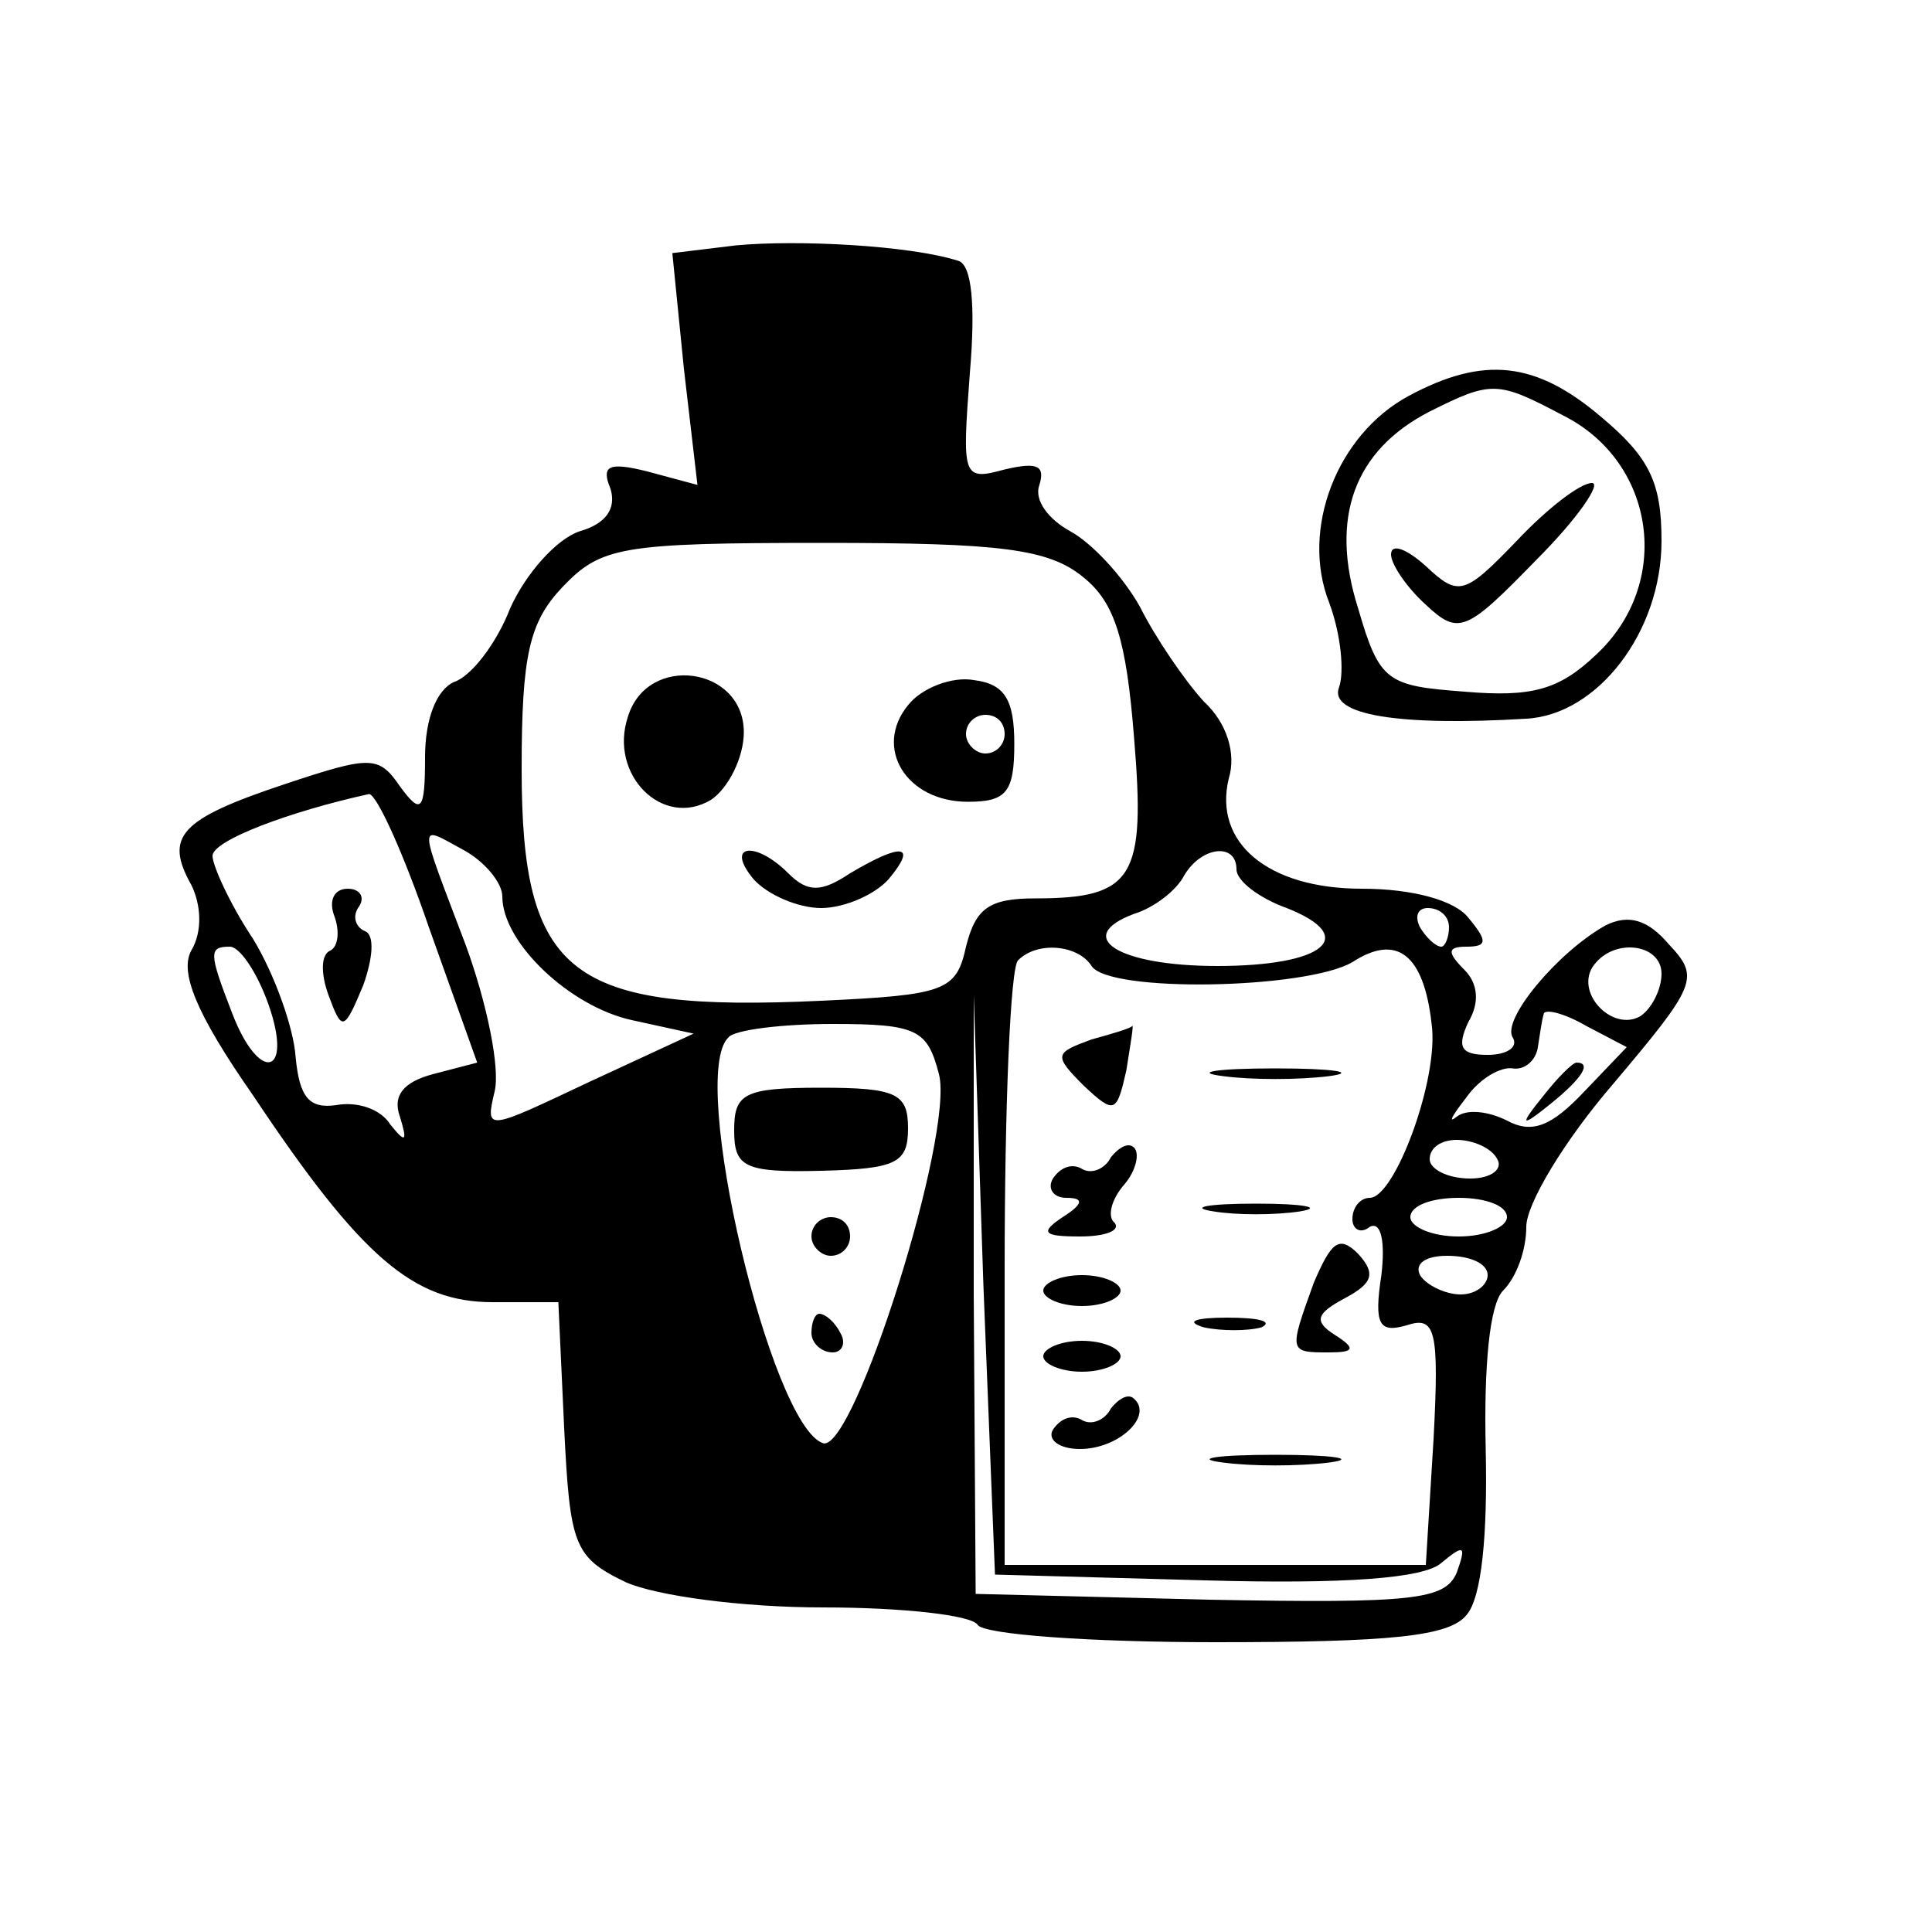<?xml version="1.0" standalone="no"?>
<!DOCTYPE svg PUBLIC "-//W3C//DTD SVG 20010904//EN"
 "http://www.w3.org/TR/2001/REC-SVG-20010904/DTD/svg10.dtd">
<svg version="1.0" xmlns="http://www.w3.org/2000/svg"
 width="100pt" height="100pt" viewBox="0 0 100 100"
 preserveAspectRatio="xMidYMid meet">

<g transform="translate(0,100) scale(0.1,-0.1)"
fill="#000000" stroke="none">
<path d="M381 873 l-33 -4 6 -60 7 -60 -26 7 c-20 5 -24 3 -19 -9 3 -10 -2
-18 -16 -22 -12 -4 -28 -22 -36 -40 -7 -18 -20 -35 -29 -38 -9 -4 -15 -19 -15
-39 0 -28 -2 -30 -13 -15 -11 16 -15 16 -60 1 -54 -18 -62 -27 -48 -52 5 -10
6 -24 0 -34 -6 -11 2 -32 32 -75 56 -84 83 -107 124 -107 l34 0 3 -65 c3 -61
5 -67 32 -80 16 -7 60 -13 102 -13 41 0 77 -4 80 -9 3 -5 58 -9 123 -9 91 0
121 3 130 14 8 9 11 42 10 86 -1 43 2 75 9 82 7 7 12 21 12 33 0 12 20 45 45
74 43 51 45 55 29 72 -11 13 -21 16 -33 10 -25 -14 -54 -49 -48 -58 3 -5 -3
-9 -13 -9 -14 0 -16 4 -10 17 6 10 5 20 -2 27 -9 9 -9 12 1 12 11 0 11 3 1 15
-7 9 -29 15 -55 15 -49 0 -77 24 -69 57 4 13 -1 29 -13 40 -10 11 -25 33 -33
49 -9 16 -25 33 -36 39 -11 6 -19 16 -16 24 3 10 -1 12 -18 8 -22 -6 -22 -4
-18 50 3 35 1 56 -6 58 -25 8 -83 11 -115 8z m180 -172 c16 -13 22 -32 26 -83
6 -72 0 -83 -51 -83 -24 0 -31 -5 -36 -25 -5 -23 -11 -25 -75 -28 -130 -6
-155 13 -155 120 0 59 4 76 21 94 20 21 30 23 135 23 92 0 117 -3 135 -18z
m-339 -181 l25 -70 -23 -6 c-15 -4 -21 -11 -17 -22 4 -13 3 -14 -5 -4 -5 8
-17 12 -28 10 -14 -2 -19 4 -21 25 -1 15 -11 43 -22 61 -12 18 -21 38 -21 43
0 8 40 23 81 32 4 0 18 -31 31 -69z m38 16 c0 -24 35 -57 67 -64 l32 -7 -54
-25 c-53 -25 -54 -26 -49 -5 3 12 -4 46 -15 76 -25 66 -25 62 -1 49 11 -6 20
-17 20 -24z m380 14 c0 -6 12 -15 26 -20 38 -15 19 -30 -36 -30 -51 0 -75 15
-43 27 10 3 22 12 26 20 9 15 27 17 27 3z m110 -30 c0 -5 -2 -10 -4 -10 -3 0
-8 5 -11 10 -3 6 -1 10 4 10 6 0 11 -4 11 -10z m-611 -40 c13 -37 -5 -41 -19
-4 -12 31 -12 34 -1 34 5 0 14 -13 20 -30z m426 20 c9 -14 111 -12 135 2 23
15 37 4 41 -32 4 -28 -19 -90 -32 -90 -5 0 -9 -5 -9 -11 0 -5 4 -8 9 -4 6 3 8
-8 6 -25 -4 -26 -1 -30 13 -26 15 5 17 -2 14 -59 l-4 -65 -109 0 -109 0 0 153
c0 85 3 157 7 160 10 10 31 8 38 -3z m295 -4 c0 -8 -5 -18 -11 -22 -14 -8 -33
11 -25 25 10 16 36 13 36 -3z m-236 -314 c72 -2 113 1 122 9 12 10 13 9 8 -5
-6 -14 -22 -16 -128 -14 l-121 3 -1 155 0 155 5 -150 6 -150 109 -3z m196 253
c-17 -18 -27 -22 -40 -15 -10 5 -21 6 -26 2 -5 -4 -2 1 5 10 7 10 18 16 24 15
6 -1 12 4 13 11 1 6 2 14 3 17 0 3 10 1 22 -6 l21 -11 -22 -23z m-334 9 c8
-31 -44 -196 -60 -191 -27 9 -70 190 -49 210 3 4 28 7 54 7 44 0 49 -3 55 -26z
m289 -44 c3 -5 -3 -10 -14 -10 -12 0 -21 5 -21 10 0 6 6 10 14 10 8 0 18 -4
21 -10z m5 -30 c0 -5 -11 -10 -25 -10 -14 0 -25 5 -25 10 0 6 11 10 25 10 14
0 25 -4 25 -10z m-10 -30 c0 -5 -6 -10 -14 -10 -8 0 -18 5 -21 10 -3 6 3 10
14 10 12 0 21 -4 21 -10z"/>
<path d="M325 629 c-10 -30 18 -58 43 -43 9 6 17 22 17 35 0 34 -50 41 -60 8z"/>
<path d="M470 635 c-18 -22 -1 -50 31 -50 20 0 24 5 24 30 0 23 -5 31 -21 33
-11 2 -27 -4 -34 -13z m50 -15 c0 -5 -4 -10 -10 -10 -5 0 -10 5 -10 10 0 6 5
10 10 10 6 0 10 -4 10 -10z"/>
<path d="M390 545 c7 -8 23 -15 35 -15 12 0 28 7 35 15 15 18 7 19 -20 3 -15
-10 -22 -10 -32 0 -17 17 -33 15 -18 -3z"/>
<path d="M173 526 c3 -8 2 -16 -2 -18 -5 -2 -5 -12 -1 -23 7 -19 8 -19 18 5 5
14 6 26 1 28 -5 2 -7 8 -3 13 3 5 0 9 -6 9 -7 0 -10 -6 -7 -14z"/>
<path d="M565 462 c-19 -7 -20 -8 -4 -24 16 -15 17 -14 22 8 2 13 4 24 3 23 0
-1 -10 -4 -21 -7z"/>
<path d="M633 443 c15 -2 39 -2 55 0 15 2 2 4 -28 4 -30 0 -43 -2 -27 -4z"/>
<path d="M575 401 c-3 -6 -10 -9 -15 -6 -5 3 -11 1 -15 -5 -3 -5 0 -10 7 -10
9 0 9 -3 -2 -10 -12 -8 -10 -10 9 -10 13 0 21 3 18 7 -4 3 -2 12 5 20 6 7 8
16 5 19 -3 3 -8 0 -12 -5z"/>
<path d="M628 373 c12 -2 32 -2 45 0 12 2 2 4 -23 4 -25 0 -35 -2 -22 -4z"/>
<path d="M680 336 c-13 -36 -13 -36 8 -36 13 0 14 2 3 9 -11 7 -10 11 5 19 15
8 16 13 7 23 -10 10 -14 6 -23 -15z"/>
<path d="M540 332 c0 -4 9 -8 20 -8 11 0 20 4 20 8 0 4 -9 8 -20 8 -11 0 -20
-4 -20 -8z"/>
<path d="M623 313 c9 -2 23 -2 30 0 6 3 -1 5 -18 5 -16 0 -22 -2 -12 -5z"/>
<path d="M540 298 c0 -4 9 -8 20 -8 11 0 20 4 20 8 0 4 -9 8 -20 8 -11 0 -20
-4 -20 -8z"/>
<path d="M575 271 c-3 -6 -10 -9 -15 -6 -5 3 -11 1 -15 -5 -3 -5 3 -10 14 -10
20 0 38 17 28 26 -3 3 -8 0 -12 -5z"/>
<path d="M633 243 c15 -2 39 -2 55 0 15 2 2 4 -28 4 -30 0 -43 -2 -27 -4z"/>
<path d="M799 433 c-13 -16 -12 -17 4 -4 16 13 21 21 13 21 -2 0 -10 -8 -17
-17z"/>
<path d="M380 415 c0 -19 5 -22 45 -21 39 1 45 4 45 22 0 18 -6 21 -45 21 -40
0 -45 -3 -45 -22z"/>
<path d="M420 360 c0 -5 5 -10 10 -10 6 0 10 5 10 10 0 6 -4 10 -10 10 -5 0
-10 -4 -10 -10z"/>
<path d="M420 310 c0 -5 5 -10 11 -10 5 0 7 5 4 10 -3 6 -8 10 -11 10 -2 0 -4
-4 -4 -10z"/>
<path d="M729 795 c-37 -20 -56 -69 -41 -107 6 -16 8 -36 5 -44 -5 -14 31 -20
97 -16 37 2 70 45 70 92 0 30 -6 43 -31 64 -34 29 -61 32 -100 11z m80 -10
c48 -24 57 -87 17 -124 -19 -18 -33 -22 -68 -19 -40 3 -44 5 -55 43 -15 47 -2
82 37 102 32 16 35 16 69 -2z"/>
<path d="M785 720 c-27 -28 -30 -29 -47 -13 -10 9 -18 12 -18 6 0 -5 8 -17 18
-26 17 -16 21 -14 57 23 22 22 34 40 29 40 -6 0 -23 -13 -39 -30z"/>
</g>
</svg>
